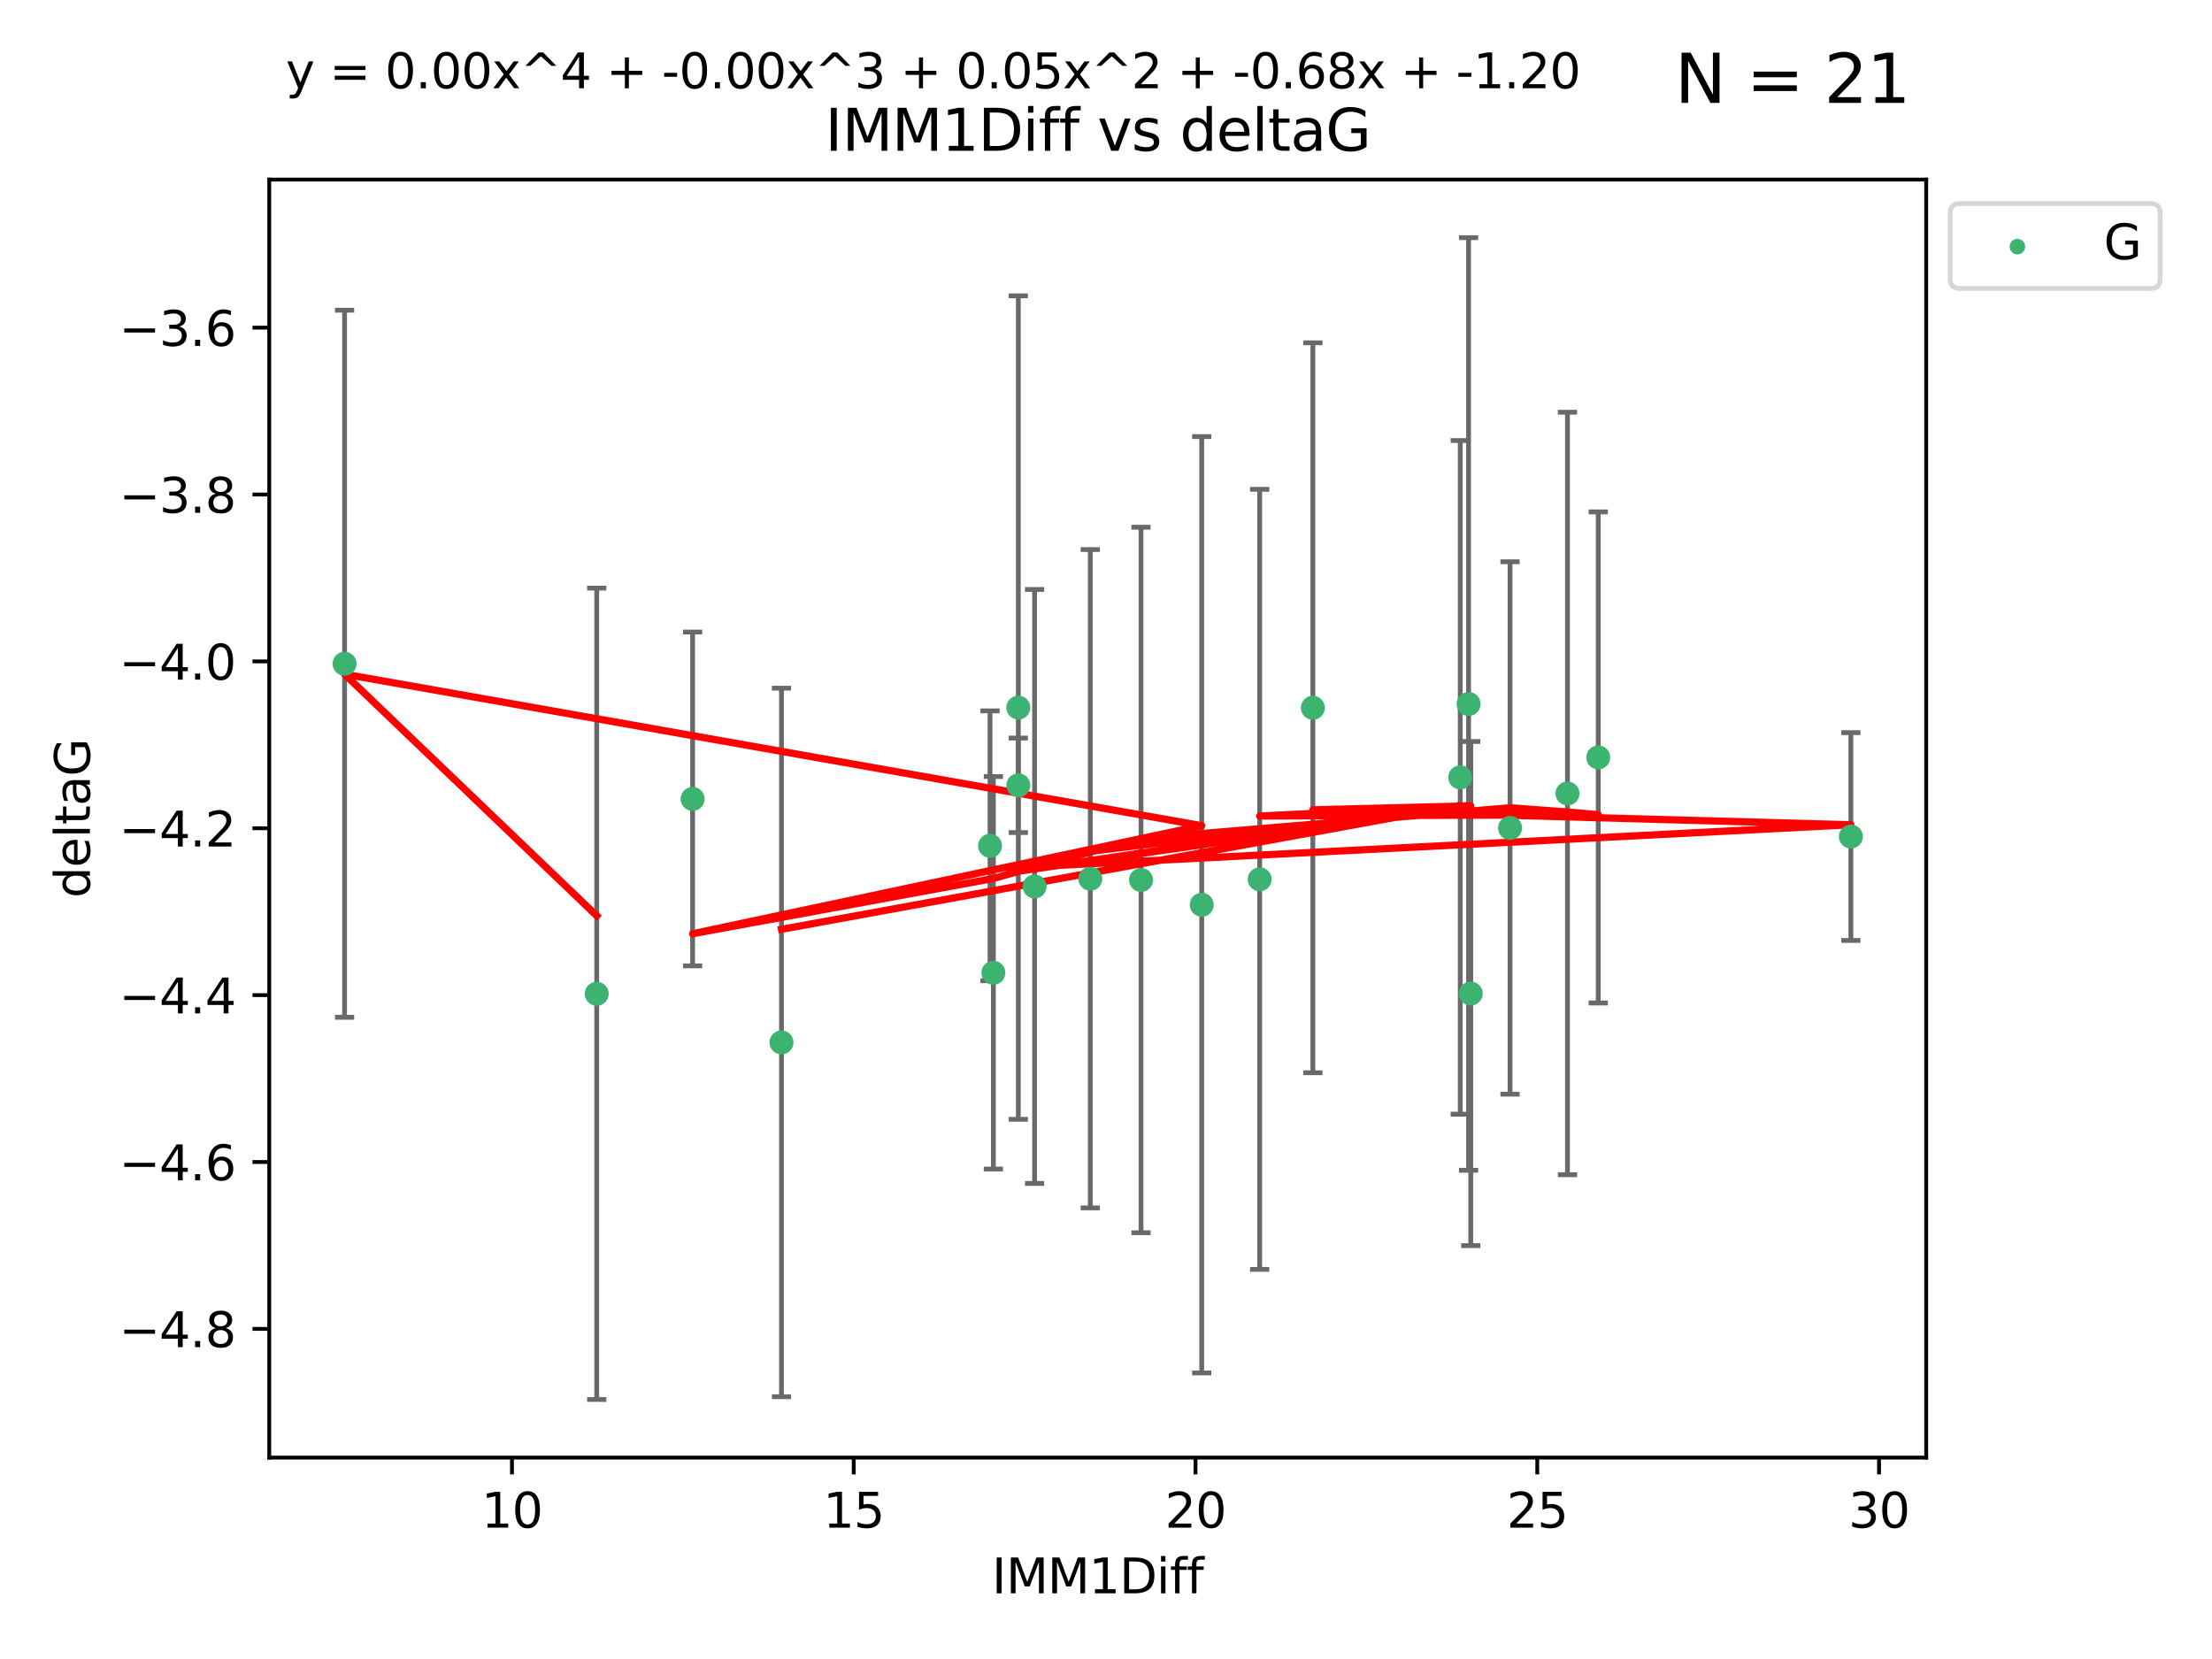 <?xml version="1.0" encoding="utf-8" standalone="no"?>
<!DOCTYPE svg PUBLIC "-//W3C//DTD SVG 1.1//EN"
  "http://www.w3.org/Graphics/SVG/1.1/DTD/svg11.dtd">
<svg xmlns:xlink="http://www.w3.org/1999/xlink" width="460.8pt" height="345.6pt" viewBox="0 0 460.8 345.6" xmlns="http://www.w3.org/2000/svg" version="1.1">
 <defs>
  <style type="text/css">*{stroke-linejoin: round; stroke-linecap: butt}</style>
 </defs>
 <g id="figure_1">
  <g id="patch_1">
   <path d="M 0 345.6 
L 460.8 345.6 
L 460.8 0 
L 0 0 
z
" style="fill: #ffffff"/>
  </g>
  <g id="axes_1">
   <g id="patch_2">
    <path d="M 56.09 303.64 
L 401.26 303.64 
L 401.26 37.411 
L 56.09 37.411 
z
" style="fill: #ffffff"/>
   </g>
   <g id="PathCollection_1">
    <defs>
     <path id="m2160fb7a02" d="M 0 1.118 
C 0.297 1.118 0.581 1 0.791 0.791 
C 1 0.581 1.118 0.297 1.118 0 
C 1.118 -0.297 1 -0.581 0.791 -0.791 
C 0.581 -1 0.297 -1.118 0 -1.118 
C -0.297 -1.118 -0.581 -1 -0.791 -0.791 
C -1 -0.581 -1.118 -0.297 -1.118 0 
C -1.118 0.297 -1 0.581 -0.791 0.791 
C -0.581 1 -0.297 1.118 0 1.118 
z
" style="stroke: #3cb371"/>
    </defs>
    <g clip-path="url(#p47303927a6)">
     <use xlink:href="#m2160fb7a02" x="124.308" y="207.027" style="fill: #3cb371; stroke: #3cb371"/>
     <use xlink:href="#m2160fb7a02" x="71.78" y="138.268" style="fill: #3cb371; stroke: #3cb371"/>
     <use xlink:href="#m2160fb7a02" x="250.34" y="188.48" style="fill: #3cb371; stroke: #3cb371"/>
     <use xlink:href="#m2160fb7a02" x="144.286" y="166.435" style="fill: #3cb371; stroke: #3cb371"/>
     <use xlink:href="#m2160fb7a02" x="206.939" y="202.646" style="fill: #3cb371; stroke: #3cb371"/>
     <use xlink:href="#m2160fb7a02" x="227.13" y="183.057" style="fill: #3cb371; stroke: #3cb371"/>
     <use xlink:href="#m2160fb7a02" x="305.93" y="146.651" style="fill: #3cb371; stroke: #3cb371"/>
     <use xlink:href="#m2160fb7a02" x="262.415" y="183.182" style="fill: #3cb371; stroke: #3cb371"/>
     <use xlink:href="#m2160fb7a02" x="332.942" y="157.784" style="fill: #3cb371; stroke: #3cb371"/>
     <use xlink:href="#m2160fb7a02" x="326.534" y="165.298" style="fill: #3cb371; stroke: #3cb371"/>
     <use xlink:href="#m2160fb7a02" x="314.573" y="172.479" style="fill: #3cb371; stroke: #3cb371"/>
     <use xlink:href="#m2160fb7a02" x="237.696" y="183.316" style="fill: #3cb371; stroke: #3cb371"/>
     <use xlink:href="#m2160fb7a02" x="212.136" y="147.405" style="fill: #3cb371; stroke: #3cb371"/>
     <use xlink:href="#m2160fb7a02" x="206.241" y="176.198" style="fill: #3cb371; stroke: #3cb371"/>
     <use xlink:href="#m2160fb7a02" x="215.525" y="184.665" style="fill: #3cb371; stroke: #3cb371"/>
     <use xlink:href="#m2160fb7a02" x="385.57" y="174.268" style="fill: #3cb371; stroke: #3cb371"/>
     <use xlink:href="#m2160fb7a02" x="273.493" y="147.443" style="fill: #3cb371; stroke: #3cb371"/>
     <use xlink:href="#m2160fb7a02" x="306.386" y="206.977" style="fill: #3cb371; stroke: #3cb371"/>
     <use xlink:href="#m2160fb7a02" x="212.136" y="163.6" style="fill: #3cb371; stroke: #3cb371"/>
     <use xlink:href="#m2160fb7a02" x="304.193" y="161.94" style="fill: #3cb371; stroke: #3cb371"/>
     <use xlink:href="#m2160fb7a02" x="162.797" y="217.161" style="fill: #3cb371; stroke: #3cb371"/>
    </g>
   </g>
   <g id="matplotlib.axis_1">
    <g id="xtick_1">
     <g id="line2d_1">
      <defs>
       <path id="m73bd48ffaa" d="M 0 0 
L 0 3.5 
" style="stroke: #000000; stroke-width: 0.8"/>
      </defs>
      <g>
       <use xlink:href="#m73bd48ffaa" x="106.652" y="303.64" style="stroke: #000000; stroke-width: 0.8"/>
      </g>
     </g>
     <g id="text_1">
      <!-- 10 -->
      <g transform="translate(100.289 318.238)scale(0.1 -0.1)">
       <defs>
        <path id="DejaVuSans-31" d="M 794 531 
L 1825 531 
L 1825 4091 
L 703 3866 
L 703 4441 
L 1819 4666 
L 2450 4666 
L 2450 531 
L 3481 531 
L 3481 0 
L 794 0 
L 794 531 
z
" transform="scale(0.016)"/>
        <path id="DejaVuSans-30" d="M 2034 4250 
Q 1547 4250 1301 3770 
Q 1056 3291 1056 2328 
Q 1056 1369 1301 889 
Q 1547 409 2034 409 
Q 2525 409 2770 889 
Q 3016 1369 3016 2328 
Q 3016 3291 2770 3770 
Q 2525 4250 2034 4250 
z
M 2034 4750 
Q 2819 4750 3233 4129 
Q 3647 3509 3647 2328 
Q 3647 1150 3233 529 
Q 2819 -91 2034 -91 
Q 1250 -91 836 529 
Q 422 1150 422 2328 
Q 422 3509 836 4129 
Q 1250 4750 2034 4750 
z
" transform="scale(0.016)"/>
       </defs>
       <use xlink:href="#DejaVuSans-31"/>
       <use xlink:href="#DejaVuSans-30" x="63.623"/>
      </g>
     </g>
    </g>
    <g id="xtick_2">
     <g id="line2d_2">
      <g>
       <use xlink:href="#m73bd48ffaa" x="177.848" y="303.64" style="stroke: #000000; stroke-width: 0.8"/>
      </g>
     </g>
     <g id="text_2">
      <!-- 15 -->
      <g transform="translate(171.485 318.238)scale(0.1 -0.1)">
       <defs>
        <path id="DejaVuSans-35" d="M 691 4666 
L 3169 4666 
L 3169 4134 
L 1269 4134 
L 1269 2991 
Q 1406 3038 1543 3061 
Q 1681 3084 1819 3084 
Q 2600 3084 3056 2656 
Q 3513 2228 3513 1497 
Q 3513 744 3044 326 
Q 2575 -91 1722 -91 
Q 1428 -91 1123 -41 
Q 819 9 494 109 
L 494 744 
Q 775 591 1075 516 
Q 1375 441 1709 441 
Q 2250 441 2565 725 
Q 2881 1009 2881 1497 
Q 2881 1984 2565 2268 
Q 2250 2553 1709 2553 
Q 1456 2553 1204 2497 
Q 953 2441 691 2322 
L 691 4666 
z
" transform="scale(0.016)"/>
       </defs>
       <use xlink:href="#DejaVuSans-31"/>
       <use xlink:href="#DejaVuSans-35" x="63.623"/>
      </g>
     </g>
    </g>
    <g id="xtick_3">
     <g id="line2d_3">
      <g>
       <use xlink:href="#m73bd48ffaa" x="249.044" y="303.64" style="stroke: #000000; stroke-width: 0.8"/>
      </g>
     </g>
     <g id="text_3">
      <!-- 20 -->
      <g transform="translate(242.682 318.238)scale(0.1 -0.1)">
       <defs>
        <path id="DejaVuSans-32" d="M 1228 531 
L 3431 531 
L 3431 0 
L 469 0 
L 469 531 
Q 828 903 1448 1529 
Q 2069 2156 2228 2338 
Q 2531 2678 2651 2914 
Q 2772 3150 2772 3378 
Q 2772 3750 2511 3984 
Q 2250 4219 1831 4219 
Q 1534 4219 1204 4116 
Q 875 4013 500 3803 
L 500 4441 
Q 881 4594 1212 4672 
Q 1544 4750 1819 4750 
Q 2544 4750 2975 4387 
Q 3406 4025 3406 3419 
Q 3406 3131 3298 2873 
Q 3191 2616 2906 2266 
Q 2828 2175 2409 1742 
Q 1991 1309 1228 531 
z
" transform="scale(0.016)"/>
       </defs>
       <use xlink:href="#DejaVuSans-32"/>
       <use xlink:href="#DejaVuSans-30" x="63.623"/>
      </g>
     </g>
    </g>
    <g id="xtick_4">
     <g id="line2d_4">
      <g>
       <use xlink:href="#m73bd48ffaa" x="320.241" y="303.64" style="stroke: #000000; stroke-width: 0.8"/>
      </g>
     </g>
     <g id="text_4">
      <!-- 25 -->
      <g transform="translate(313.878 318.238)scale(0.1 -0.1)">
       <use xlink:href="#DejaVuSans-32"/>
       <use xlink:href="#DejaVuSans-35" x="63.623"/>
      </g>
     </g>
    </g>
    <g id="xtick_5">
     <g id="line2d_5">
      <g>
       <use xlink:href="#m73bd48ffaa" x="391.437" y="303.64" style="stroke: #000000; stroke-width: 0.8"/>
      </g>
     </g>
     <g id="text_5">
      <!-- 30 -->
      <g transform="translate(385.075 318.238)scale(0.1 -0.1)">
       <defs>
        <path id="DejaVuSans-33" d="M 2597 2516 
Q 3050 2419 3304 2112 
Q 3559 1806 3559 1356 
Q 3559 666 3084 287 
Q 2609 -91 1734 -91 
Q 1441 -91 1130 -33 
Q 819 25 488 141 
L 488 750 
Q 750 597 1062 519 
Q 1375 441 1716 441 
Q 2309 441 2620 675 
Q 2931 909 2931 1356 
Q 2931 1769 2642 2001 
Q 2353 2234 1838 2234 
L 1294 2234 
L 1294 2753 
L 1863 2753 
Q 2328 2753 2575 2939 
Q 2822 3125 2822 3475 
Q 2822 3834 2567 4026 
Q 2313 4219 1838 4219 
Q 1578 4219 1281 4162 
Q 984 4106 628 3988 
L 628 4550 
Q 988 4650 1302 4700 
Q 1616 4750 1894 4750 
Q 2613 4750 3031 4423 
Q 3450 4097 3450 3541 
Q 3450 3153 3228 2886 
Q 3006 2619 2597 2516 
z
" transform="scale(0.016)"/>
       </defs>
       <use xlink:href="#DejaVuSans-33"/>
       <use xlink:href="#DejaVuSans-30" x="63.623"/>
      </g>
     </g>
    </g>
    <g id="text_6">
     <!-- IMM1Diff -->
     <g transform="translate(206.631 331.917)scale(0.1 -0.1)">
      <defs>
       <path id="DejaVuSans-49" d="M 628 4666 
L 1259 4666 
L 1259 0 
L 628 0 
L 628 4666 
z
" transform="scale(0.016)"/>
       <path id="DejaVuSans-4d" d="M 628 4666 
L 1569 4666 
L 2759 1491 
L 3956 4666 
L 4897 4666 
L 4897 0 
L 4281 0 
L 4281 4097 
L 3078 897 
L 2444 897 
L 1241 4097 
L 1241 0 
L 628 0 
L 628 4666 
z
" transform="scale(0.016)"/>
       <path id="DejaVuSans-44" d="M 1259 4147 
L 1259 519 
L 2022 519 
Q 2988 519 3436 956 
Q 3884 1394 3884 2338 
Q 3884 3275 3436 3711 
Q 2988 4147 2022 4147 
L 1259 4147 
z
M 628 4666 
L 1925 4666 
Q 3281 4666 3915 4102 
Q 4550 3538 4550 2338 
Q 4550 1131 3912 565 
Q 3275 0 1925 0 
L 628 0 
L 628 4666 
z
" transform="scale(0.016)"/>
       <path id="DejaVuSans-69" d="M 603 3500 
L 1178 3500 
L 1178 0 
L 603 0 
L 603 3500 
z
M 603 4863 
L 1178 4863 
L 1178 4134 
L 603 4134 
L 603 4863 
z
" transform="scale(0.016)"/>
       <path id="DejaVuSans-66" d="M 2375 4863 
L 2375 4384 
L 1825 4384 
Q 1516 4384 1395 4259 
Q 1275 4134 1275 3809 
L 1275 3500 
L 2222 3500 
L 2222 3053 
L 1275 3053 
L 1275 0 
L 697 0 
L 697 3053 
L 147 3053 
L 147 3500 
L 697 3500 
L 697 3744 
Q 697 4328 969 4595 
Q 1241 4863 1831 4863 
L 2375 4863 
z
" transform="scale(0.016)"/>
      </defs>
      <use xlink:href="#DejaVuSans-49"/>
      <use xlink:href="#DejaVuSans-4d" x="29.492"/>
      <use xlink:href="#DejaVuSans-4d" x="115.771"/>
      <use xlink:href="#DejaVuSans-31" x="202.051"/>
      <use xlink:href="#DejaVuSans-44" x="265.674"/>
      <use xlink:href="#DejaVuSans-69" x="342.676"/>
      <use xlink:href="#DejaVuSans-66" x="370.459"/>
      <use xlink:href="#DejaVuSans-66" x="405.664"/>
     </g>
    </g>
   </g>
   <g id="matplotlib.axis_2">
    <g id="ytick_1">
     <g id="line2d_6">
      <defs>
       <path id="m77a53c98f3" d="M 0 0 
L -3.5 0 
" style="stroke: #000000; stroke-width: 0.8"/>
      </defs>
      <g>
       <use xlink:href="#m77a53c98f3" x="56.09" y="276.834" style="stroke: #000000; stroke-width: 0.8"/>
      </g>
     </g>
     <g id="text_7">
      <!-- −4.8 -->
      <g transform="translate(24.807 280.633)scale(0.1 -0.1)">
       <defs>
        <path id="DejaVuSans-2212" d="M 678 2272 
L 4684 2272 
L 4684 1741 
L 678 1741 
L 678 2272 
z
" transform="scale(0.016)"/>
        <path id="DejaVuSans-34" d="M 2419 4116 
L 825 1625 
L 2419 1625 
L 2419 4116 
z
M 2253 4666 
L 3047 4666 
L 3047 1625 
L 3713 1625 
L 3713 1100 
L 3047 1100 
L 3047 0 
L 2419 0 
L 2419 1100 
L 313 1100 
L 313 1709 
L 2253 4666 
z
" transform="scale(0.016)"/>
        <path id="DejaVuSans-2e" d="M 684 794 
L 1344 794 
L 1344 0 
L 684 0 
L 684 794 
z
" transform="scale(0.016)"/>
        <path id="DejaVuSans-38" d="M 2034 2216 
Q 1584 2216 1326 1975 
Q 1069 1734 1069 1313 
Q 1069 891 1326 650 
Q 1584 409 2034 409 
Q 2484 409 2743 651 
Q 3003 894 3003 1313 
Q 3003 1734 2745 1975 
Q 2488 2216 2034 2216 
z
M 1403 2484 
Q 997 2584 770 2862 
Q 544 3141 544 3541 
Q 544 4100 942 4425 
Q 1341 4750 2034 4750 
Q 2731 4750 3128 4425 
Q 3525 4100 3525 3541 
Q 3525 3141 3298 2862 
Q 3072 2584 2669 2484 
Q 3125 2378 3379 2068 
Q 3634 1759 3634 1313 
Q 3634 634 3220 271 
Q 2806 -91 2034 -91 
Q 1263 -91 848 271 
Q 434 634 434 1313 
Q 434 1759 690 2068 
Q 947 2378 1403 2484 
z
M 1172 3481 
Q 1172 3119 1398 2916 
Q 1625 2713 2034 2713 
Q 2441 2713 2670 2916 
Q 2900 3119 2900 3481 
Q 2900 3844 2670 4047 
Q 2441 4250 2034 4250 
Q 1625 4250 1398 4047 
Q 1172 3844 1172 3481 
z
" transform="scale(0.016)"/>
       </defs>
       <use xlink:href="#DejaVuSans-2212"/>
       <use xlink:href="#DejaVuSans-34" x="83.789"/>
       <use xlink:href="#DejaVuSans-2e" x="147.412"/>
       <use xlink:href="#DejaVuSans-38" x="179.199"/>
      </g>
     </g>
    </g>
    <g id="ytick_2">
     <g id="line2d_7">
      <g>
       <use xlink:href="#m77a53c98f3" x="56.09" y="242.071" style="stroke: #000000; stroke-width: 0.8"/>
      </g>
     </g>
     <g id="text_8">
      <!-- −4.6 -->
      <g transform="translate(24.807 245.87)scale(0.1 -0.1)">
       <defs>
        <path id="DejaVuSans-36" d="M 2113 2584 
Q 1688 2584 1439 2293 
Q 1191 2003 1191 1497 
Q 1191 994 1439 701 
Q 1688 409 2113 409 
Q 2538 409 2786 701 
Q 3034 994 3034 1497 
Q 3034 2003 2786 2293 
Q 2538 2584 2113 2584 
z
M 3366 4563 
L 3366 3988 
Q 3128 4100 2886 4159 
Q 2644 4219 2406 4219 
Q 1781 4219 1451 3797 
Q 1122 3375 1075 2522 
Q 1259 2794 1537 2939 
Q 1816 3084 2150 3084 
Q 2853 3084 3261 2657 
Q 3669 2231 3669 1497 
Q 3669 778 3244 343 
Q 2819 -91 2113 -91 
Q 1303 -91 875 529 
Q 447 1150 447 2328 
Q 447 3434 972 4092 
Q 1497 4750 2381 4750 
Q 2619 4750 2861 4703 
Q 3103 4656 3366 4563 
z
" transform="scale(0.016)"/>
       </defs>
       <use xlink:href="#DejaVuSans-2212"/>
       <use xlink:href="#DejaVuSans-34" x="83.789"/>
       <use xlink:href="#DejaVuSans-2e" x="147.412"/>
       <use xlink:href="#DejaVuSans-36" x="179.199"/>
      </g>
     </g>
    </g>
    <g id="ytick_3">
     <g id="line2d_8">
      <g>
       <use xlink:href="#m77a53c98f3" x="56.09" y="207.308" style="stroke: #000000; stroke-width: 0.8"/>
      </g>
     </g>
     <g id="text_9">
      <!-- −4.4 -->
      <g transform="translate(24.807 211.107)scale(0.1 -0.1)">
       <use xlink:href="#DejaVuSans-2212"/>
       <use xlink:href="#DejaVuSans-34" x="83.789"/>
       <use xlink:href="#DejaVuSans-2e" x="147.412"/>
       <use xlink:href="#DejaVuSans-34" x="179.199"/>
      </g>
     </g>
    </g>
    <g id="ytick_4">
     <g id="line2d_9">
      <g>
       <use xlink:href="#m77a53c98f3" x="56.09" y="172.545" style="stroke: #000000; stroke-width: 0.8"/>
      </g>
     </g>
     <g id="text_10">
      <!-- −4.2 -->
      <g transform="translate(24.807 176.344)scale(0.1 -0.1)">
       <use xlink:href="#DejaVuSans-2212"/>
       <use xlink:href="#DejaVuSans-34" x="83.789"/>
       <use xlink:href="#DejaVuSans-2e" x="147.412"/>
       <use xlink:href="#DejaVuSans-32" x="179.199"/>
      </g>
     </g>
    </g>
    <g id="ytick_5">
     <g id="line2d_10">
      <g>
       <use xlink:href="#m77a53c98f3" x="56.09" y="137.782" style="stroke: #000000; stroke-width: 0.8"/>
      </g>
     </g>
     <g id="text_11">
      <!-- −4.0 -->
      <g transform="translate(24.807 141.582)scale(0.1 -0.1)">
       <use xlink:href="#DejaVuSans-2212"/>
       <use xlink:href="#DejaVuSans-34" x="83.789"/>
       <use xlink:href="#DejaVuSans-2e" x="147.412"/>
       <use xlink:href="#DejaVuSans-30" x="179.199"/>
      </g>
     </g>
    </g>
    <g id="ytick_6">
     <g id="line2d_11">
      <g>
       <use xlink:href="#m77a53c98f3" x="56.09" y="103.019" style="stroke: #000000; stroke-width: 0.8"/>
      </g>
     </g>
     <g id="text_12">
      <!-- −3.8 -->
      <g transform="translate(24.807 106.819)scale(0.1 -0.1)">
       <use xlink:href="#DejaVuSans-2212"/>
       <use xlink:href="#DejaVuSans-33" x="83.789"/>
       <use xlink:href="#DejaVuSans-2e" x="147.412"/>
       <use xlink:href="#DejaVuSans-38" x="179.199"/>
      </g>
     </g>
    </g>
    <g id="ytick_7">
     <g id="line2d_12">
      <g>
       <use xlink:href="#m77a53c98f3" x="56.09" y="68.256" style="stroke: #000000; stroke-width: 0.8"/>
      </g>
     </g>
     <g id="text_13">
      <!-- −3.6 -->
      <g transform="translate(24.807 72.056)scale(0.1 -0.1)">
       <use xlink:href="#DejaVuSans-2212"/>
       <use xlink:href="#DejaVuSans-33" x="83.789"/>
       <use xlink:href="#DejaVuSans-2e" x="147.412"/>
       <use xlink:href="#DejaVuSans-36" x="179.199"/>
      </g>
     </g>
    </g>
    <g id="text_14">
     <!-- deltaG -->
     <g transform="translate(18.727 187.064)rotate(-90)scale(0.1 -0.1)">
      <defs>
       <path id="DejaVuSans-64" d="M 2906 2969 
L 2906 4863 
L 3481 4863 
L 3481 0 
L 2906 0 
L 2906 525 
Q 2725 213 2448 61 
Q 2172 -91 1784 -91 
Q 1150 -91 751 415 
Q 353 922 353 1747 
Q 353 2572 751 3078 
Q 1150 3584 1784 3584 
Q 2172 3584 2448 3432 
Q 2725 3281 2906 2969 
z
M 947 1747 
Q 947 1113 1208 752 
Q 1469 391 1925 391 
Q 2381 391 2643 752 
Q 2906 1113 2906 1747 
Q 2906 2381 2643 2742 
Q 2381 3103 1925 3103 
Q 1469 3103 1208 2742 
Q 947 2381 947 1747 
z
" transform="scale(0.016)"/>
       <path id="DejaVuSans-65" d="M 3597 1894 
L 3597 1613 
L 953 1613 
Q 991 1019 1311 708 
Q 1631 397 2203 397 
Q 2534 397 2845 478 
Q 3156 559 3463 722 
L 3463 178 
Q 3153 47 2828 -22 
Q 2503 -91 2169 -91 
Q 1331 -91 842 396 
Q 353 884 353 1716 
Q 353 2575 817 3079 
Q 1281 3584 2069 3584 
Q 2775 3584 3186 3129 
Q 3597 2675 3597 1894 
z
M 3022 2063 
Q 3016 2534 2758 2815 
Q 2500 3097 2075 3097 
Q 1594 3097 1305 2825 
Q 1016 2553 972 2059 
L 3022 2063 
z
" transform="scale(0.016)"/>
       <path id="DejaVuSans-6c" d="M 603 4863 
L 1178 4863 
L 1178 0 
L 603 0 
L 603 4863 
z
" transform="scale(0.016)"/>
       <path id="DejaVuSans-74" d="M 1172 4494 
L 1172 3500 
L 2356 3500 
L 2356 3053 
L 1172 3053 
L 1172 1153 
Q 1172 725 1289 603 
Q 1406 481 1766 481 
L 2356 481 
L 2356 0 
L 1766 0 
Q 1100 0 847 248 
Q 594 497 594 1153 
L 594 3053 
L 172 3053 
L 172 3500 
L 594 3500 
L 594 4494 
L 1172 4494 
z
" transform="scale(0.016)"/>
       <path id="DejaVuSans-61" d="M 2194 1759 
Q 1497 1759 1228 1600 
Q 959 1441 959 1056 
Q 959 750 1161 570 
Q 1363 391 1709 391 
Q 2188 391 2477 730 
Q 2766 1069 2766 1631 
L 2766 1759 
L 2194 1759 
z
M 3341 1997 
L 3341 0 
L 2766 0 
L 2766 531 
Q 2569 213 2275 61 
Q 1981 -91 1556 -91 
Q 1019 -91 701 211 
Q 384 513 384 1019 
Q 384 1609 779 1909 
Q 1175 2209 1959 2209 
L 2766 2209 
L 2766 2266 
Q 2766 2663 2505 2880 
Q 2244 3097 1772 3097 
Q 1472 3097 1187 3025 
Q 903 2953 641 2809 
L 641 3341 
Q 956 3463 1253 3523 
Q 1550 3584 1831 3584 
Q 2591 3584 2966 3190 
Q 3341 2797 3341 1997 
z
" transform="scale(0.016)"/>
       <path id="DejaVuSans-47" d="M 3809 666 
L 3809 1919 
L 2778 1919 
L 2778 2438 
L 4434 2438 
L 4434 434 
Q 4069 175 3628 42 
Q 3188 -91 2688 -91 
Q 1594 -91 976 548 
Q 359 1188 359 2328 
Q 359 3472 976 4111 
Q 1594 4750 2688 4750 
Q 3144 4750 3555 4637 
Q 3966 4525 4313 4306 
L 4313 3634 
Q 3963 3931 3569 4081 
Q 3175 4231 2741 4231 
Q 1884 4231 1454 3753 
Q 1025 3275 1025 2328 
Q 1025 1384 1454 906 
Q 1884 428 2741 428 
Q 3075 428 3337 486 
Q 3600 544 3809 666 
z
" transform="scale(0.016)"/>
      </defs>
      <use xlink:href="#DejaVuSans-64"/>
      <use xlink:href="#DejaVuSans-65" x="63.477"/>
      <use xlink:href="#DejaVuSans-6c" x="125"/>
      <use xlink:href="#DejaVuSans-74" x="152.783"/>
      <use xlink:href="#DejaVuSans-61" x="191.992"/>
      <use xlink:href="#DejaVuSans-47" x="253.271"/>
     </g>
    </g>
   </g>
   <g id="LineCollection_1">
    <path d="M 124.308 291.539 
L 124.308 122.515 
" clip-path="url(#p47303927a6)" style="fill: none; stroke: #696969"/>
    <path d="M 71.78 211.919 
L 71.78 64.617 
" clip-path="url(#p47303927a6)" style="fill: none; stroke: #696969"/>
    <path d="M 250.34 286.01 
L 250.34 90.95 
" clip-path="url(#p47303927a6)" style="fill: none; stroke: #696969"/>
    <path d="M 144.286 201.21 
L 144.286 131.66 
" clip-path="url(#p47303927a6)" style="fill: none; stroke: #696969"/>
    <path d="M 206.939 243.53 
L 206.939 161.762 
" clip-path="url(#p47303927a6)" style="fill: none; stroke: #696969"/>
    <path d="M 227.13 251.631 
L 227.13 114.483 
" clip-path="url(#p47303927a6)" style="fill: none; stroke: #696969"/>
    <path d="M 305.93 243.789 
L 305.93 49.513 
" clip-path="url(#p47303927a6)" style="fill: none; stroke: #696969"/>
    <path d="M 262.415 264.433 
L 262.415 101.931 
" clip-path="url(#p47303927a6)" style="fill: none; stroke: #696969"/>
    <path d="M 332.942 208.932 
L 332.942 106.637 
" clip-path="url(#p47303927a6)" style="fill: none; stroke: #696969"/>
    <path d="M 326.534 244.717 
L 326.534 85.879 
" clip-path="url(#p47303927a6)" style="fill: none; stroke: #696969"/>
    <path d="M 314.573 227.935 
L 314.573 117.023 
" clip-path="url(#p47303927a6)" style="fill: none; stroke: #696969"/>
    <path d="M 237.696 256.802 
L 237.696 109.83 
" clip-path="url(#p47303927a6)" style="fill: none; stroke: #696969"/>
    <path d="M 212.136 233.175 
L 212.136 61.634 
" clip-path="url(#p47303927a6)" style="fill: none; stroke: #696969"/>
    <path d="M 206.241 204.303 
L 206.241 148.092 
" clip-path="url(#p47303927a6)" style="fill: none; stroke: #696969"/>
    <path d="M 215.525 246.535 
L 215.525 122.795 
" clip-path="url(#p47303927a6)" style="fill: none; stroke: #696969"/>
    <path d="M 385.57 195.91 
L 385.57 152.625 
" clip-path="url(#p47303927a6)" style="fill: none; stroke: #696969"/>
    <path d="M 273.493 223.474 
L 273.493 71.413 
" clip-path="url(#p47303927a6)" style="fill: none; stroke: #696969"/>
    <path d="M 306.386 259.486 
L 306.386 154.469 
" clip-path="url(#p47303927a6)" style="fill: none; stroke: #696969"/>
    <path d="M 212.136 173.443 
L 212.136 153.757 
" clip-path="url(#p47303927a6)" style="fill: none; stroke: #696969"/>
    <path d="M 304.193 232.11 
L 304.193 91.77 
" clip-path="url(#p47303927a6)" style="fill: none; stroke: #696969"/>
    <path d="M 162.797 290.962 
L 162.797 143.36 
" clip-path="url(#p47303927a6)" style="fill: none; stroke: #696969"/>
   </g>
   <g id="line2d_13">
    <defs>
     <path id="m40730d9985" d="M 2 0 
L -2 -0 
" style="stroke: #696969"/>
    </defs>
    <g clip-path="url(#p47303927a6)">
     <use xlink:href="#m40730d9985" x="124.308" y="291.539" style="fill: #696969; stroke: #696969"/>
     <use xlink:href="#m40730d9985" x="71.78" y="211.919" style="fill: #696969; stroke: #696969"/>
     <use xlink:href="#m40730d9985" x="250.34" y="286.01" style="fill: #696969; stroke: #696969"/>
     <use xlink:href="#m40730d9985" x="144.286" y="201.21" style="fill: #696969; stroke: #696969"/>
     <use xlink:href="#m40730d9985" x="206.939" y="243.53" style="fill: #696969; stroke: #696969"/>
     <use xlink:href="#m40730d9985" x="227.13" y="251.631" style="fill: #696969; stroke: #696969"/>
     <use xlink:href="#m40730d9985" x="305.93" y="243.789" style="fill: #696969; stroke: #696969"/>
     <use xlink:href="#m40730d9985" x="262.415" y="264.433" style="fill: #696969; stroke: #696969"/>
     <use xlink:href="#m40730d9985" x="332.942" y="208.932" style="fill: #696969; stroke: #696969"/>
     <use xlink:href="#m40730d9985" x="326.534" y="244.717" style="fill: #696969; stroke: #696969"/>
     <use xlink:href="#m40730d9985" x="314.573" y="227.935" style="fill: #696969; stroke: #696969"/>
     <use xlink:href="#m40730d9985" x="237.696" y="256.802" style="fill: #696969; stroke: #696969"/>
     <use xlink:href="#m40730d9985" x="212.136" y="233.175" style="fill: #696969; stroke: #696969"/>
     <use xlink:href="#m40730d9985" x="206.241" y="204.303" style="fill: #696969; stroke: #696969"/>
     <use xlink:href="#m40730d9985" x="215.525" y="246.535" style="fill: #696969; stroke: #696969"/>
     <use xlink:href="#m40730d9985" x="385.57" y="195.91" style="fill: #696969; stroke: #696969"/>
     <use xlink:href="#m40730d9985" x="273.493" y="223.474" style="fill: #696969; stroke: #696969"/>
     <use xlink:href="#m40730d9985" x="306.386" y="259.486" style="fill: #696969; stroke: #696969"/>
     <use xlink:href="#m40730d9985" x="212.136" y="173.443" style="fill: #696969; stroke: #696969"/>
     <use xlink:href="#m40730d9985" x="304.193" y="232.11" style="fill: #696969; stroke: #696969"/>
     <use xlink:href="#m40730d9985" x="162.797" y="290.962" style="fill: #696969; stroke: #696969"/>
    </g>
   </g>
   <g id="line2d_14">
    <g clip-path="url(#p47303927a6)">
     <use xlink:href="#m40730d9985" x="124.308" y="122.515" style="fill: #696969; stroke: #696969"/>
     <use xlink:href="#m40730d9985" x="71.78" y="64.617" style="fill: #696969; stroke: #696969"/>
     <use xlink:href="#m40730d9985" x="250.34" y="90.95" style="fill: #696969; stroke: #696969"/>
     <use xlink:href="#m40730d9985" x="144.286" y="131.66" style="fill: #696969; stroke: #696969"/>
     <use xlink:href="#m40730d9985" x="206.939" y="161.762" style="fill: #696969; stroke: #696969"/>
     <use xlink:href="#m40730d9985" x="227.13" y="114.483" style="fill: #696969; stroke: #696969"/>
     <use xlink:href="#m40730d9985" x="305.93" y="49.513" style="fill: #696969; stroke: #696969"/>
     <use xlink:href="#m40730d9985" x="262.415" y="101.931" style="fill: #696969; stroke: #696969"/>
     <use xlink:href="#m40730d9985" x="332.942" y="106.637" style="fill: #696969; stroke: #696969"/>
     <use xlink:href="#m40730d9985" x="326.534" y="85.879" style="fill: #696969; stroke: #696969"/>
     <use xlink:href="#m40730d9985" x="314.573" y="117.023" style="fill: #696969; stroke: #696969"/>
     <use xlink:href="#m40730d9985" x="237.696" y="109.83" style="fill: #696969; stroke: #696969"/>
     <use xlink:href="#m40730d9985" x="212.136" y="61.634" style="fill: #696969; stroke: #696969"/>
     <use xlink:href="#m40730d9985" x="206.241" y="148.092" style="fill: #696969; stroke: #696969"/>
     <use xlink:href="#m40730d9985" x="215.525" y="122.795" style="fill: #696969; stroke: #696969"/>
     <use xlink:href="#m40730d9985" x="385.57" y="152.625" style="fill: #696969; stroke: #696969"/>
     <use xlink:href="#m40730d9985" x="273.493" y="71.413" style="fill: #696969; stroke: #696969"/>
     <use xlink:href="#m40730d9985" x="306.386" y="154.469" style="fill: #696969; stroke: #696969"/>
     <use xlink:href="#m40730d9985" x="212.136" y="153.757" style="fill: #696969; stroke: #696969"/>
     <use xlink:href="#m40730d9985" x="304.193" y="91.77" style="fill: #696969; stroke: #696969"/>
     <use xlink:href="#m40730d9985" x="162.797" y="143.36" style="fill: #696969; stroke: #696969"/>
    </g>
   </g>
   <g id="line2d_15">
    <path d="M 124.308 190.77 
L 71.78 140.442 
L 250.34 172.002 
L 144.286 194.515 
L 206.939 183 
L 227.13 177.344 
L 305.93 167.856 
L 262.415 169.997 
L 332.942 169.713 
L 326.534 169.15 
L 314.573 168.272 
L 237.696 174.701 
L 212.136 181.502 
L 206.241 183.202 
L 215.525 180.535 
L 385.57 171.81 
L 273.493 168.698 
L 306.386 167.872 
L 212.136 181.502 
L 304.193 167.8 
L 162.797 193.596 
" clip-path="url(#p47303927a6)" style="fill: none; stroke: #ff0000; stroke-width: 1.5; stroke-linecap: square"/>
   </g>
   <g id="line2d_16">
    <defs>
     <path id="m60f2703235" d="M 0 2 
C 0.53 2 1.039 1.789 1.414 1.414 
C 1.789 1.039 2 0.53 2 0 
C 2 -0.53 1.789 -1.039 1.414 -1.414 
C 1.039 -1.789 0.53 -2 0 -2 
C -0.53 -2 -1.039 -1.789 -1.414 -1.414 
C -1.789 -1.039 -2 -0.53 -2 0 
C -2 0.53 -1.789 1.039 -1.414 1.414 
C -1.039 1.789 -0.53 2 0 2 
z
" style="stroke: #3cb371"/>
    </defs>
    <g clip-path="url(#p47303927a6)">
     <use xlink:href="#m60f2703235" x="124.308" y="207.027" style="fill: #3cb371; stroke: #3cb371"/>
     <use xlink:href="#m60f2703235" x="71.78" y="138.268" style="fill: #3cb371; stroke: #3cb371"/>
     <use xlink:href="#m60f2703235" x="250.34" y="188.48" style="fill: #3cb371; stroke: #3cb371"/>
     <use xlink:href="#m60f2703235" x="144.286" y="166.435" style="fill: #3cb371; stroke: #3cb371"/>
     <use xlink:href="#m60f2703235" x="206.939" y="202.646" style="fill: #3cb371; stroke: #3cb371"/>
     <use xlink:href="#m60f2703235" x="227.13" y="183.057" style="fill: #3cb371; stroke: #3cb371"/>
     <use xlink:href="#m60f2703235" x="305.93" y="146.651" style="fill: #3cb371; stroke: #3cb371"/>
     <use xlink:href="#m60f2703235" x="262.415" y="183.182" style="fill: #3cb371; stroke: #3cb371"/>
     <use xlink:href="#m60f2703235" x="332.942" y="157.784" style="fill: #3cb371; stroke: #3cb371"/>
     <use xlink:href="#m60f2703235" x="326.534" y="165.298" style="fill: #3cb371; stroke: #3cb371"/>
     <use xlink:href="#m60f2703235" x="314.573" y="172.479" style="fill: #3cb371; stroke: #3cb371"/>
     <use xlink:href="#m60f2703235" x="237.696" y="183.316" style="fill: #3cb371; stroke: #3cb371"/>
     <use xlink:href="#m60f2703235" x="212.136" y="147.405" style="fill: #3cb371; stroke: #3cb371"/>
     <use xlink:href="#m60f2703235" x="206.241" y="176.198" style="fill: #3cb371; stroke: #3cb371"/>
     <use xlink:href="#m60f2703235" x="215.525" y="184.665" style="fill: #3cb371; stroke: #3cb371"/>
     <use xlink:href="#m60f2703235" x="385.57" y="174.268" style="fill: #3cb371; stroke: #3cb371"/>
     <use xlink:href="#m60f2703235" x="273.493" y="147.443" style="fill: #3cb371; stroke: #3cb371"/>
     <use xlink:href="#m60f2703235" x="306.386" y="206.977" style="fill: #3cb371; stroke: #3cb371"/>
     <use xlink:href="#m60f2703235" x="212.136" y="163.6" style="fill: #3cb371; stroke: #3cb371"/>
     <use xlink:href="#m60f2703235" x="304.193" y="161.94" style="fill: #3cb371; stroke: #3cb371"/>
     <use xlink:href="#m60f2703235" x="162.797" y="217.161" style="fill: #3cb371; stroke: #3cb371"/>
    </g>
   </g>
   <g id="patch_3">
    <path d="M 56.09 303.64 
L 56.09 37.411 
" style="fill: none; stroke: #000000; stroke-width: 0.8; stroke-linejoin: miter; stroke-linecap: square"/>
   </g>
   <g id="patch_4">
    <path d="M 401.26 303.64 
L 401.26 37.411 
" style="fill: none; stroke: #000000; stroke-width: 0.8; stroke-linejoin: miter; stroke-linecap: square"/>
   </g>
   <g id="patch_5">
    <path d="M 56.09 303.64 
L 401.26 303.64 
" style="fill: none; stroke: #000000; stroke-width: 0.8; stroke-linejoin: miter; stroke-linecap: square"/>
   </g>
   <g id="patch_6">
    <path d="M 56.09 37.411 
L 401.26 37.411 
" style="fill: none; stroke: #000000; stroke-width: 0.8; stroke-linejoin: miter; stroke-linecap: square"/>
   </g>
   <g id="text_15">
    <!-- N = 21 -->
    <g transform="translate(348.889 21.426)scale(0.14 -0.14)">
     <defs>
      <path id="DejaVuSans-4e" d="M 628 4666 
L 1478 4666 
L 3547 763 
L 3547 4666 
L 4159 4666 
L 4159 0 
L 3309 0 
L 1241 3903 
L 1241 0 
L 628 0 
L 628 4666 
z
" transform="scale(0.016)"/>
      <path id="DejaVuSans-20" transform="scale(0.016)"/>
      <path id="DejaVuSans-3d" d="M 678 2906 
L 4684 2906 
L 4684 2381 
L 678 2381 
L 678 2906 
z
M 678 1631 
L 4684 1631 
L 4684 1100 
L 678 1100 
L 678 1631 
z
" transform="scale(0.016)"/>
     </defs>
     <use xlink:href="#DejaVuSans-4e"/>
     <use xlink:href="#DejaVuSans-20" x="74.805"/>
     <use xlink:href="#DejaVuSans-3d" x="106.592"/>
     <use xlink:href="#DejaVuSans-20" x="190.381"/>
     <use xlink:href="#DejaVuSans-32" x="222.168"/>
     <use xlink:href="#DejaVuSans-31" x="285.791"/>
    </g>
   </g>
   <g id="text_16">
    <!-- y = 0.00x^4 + -0.00x^3 + 0.05x^2 + -0.68x + -1.20 -->
    <g transform="translate(59.542 18.387)scale(0.1 -0.1)">
     <defs>
      <path id="DejaVuSans-79" d="M 2059 -325 
Q 1816 -950 1584 -1140 
Q 1353 -1331 966 -1331 
L 506 -1331 
L 506 -850 
L 844 -850 
Q 1081 -850 1212 -737 
Q 1344 -625 1503 -206 
L 1606 56 
L 191 3500 
L 800 3500 
L 1894 763 
L 2988 3500 
L 3597 3500 
L 2059 -325 
z
" transform="scale(0.016)"/>
      <path id="DejaVuSans-78" d="M 3513 3500 
L 2247 1797 
L 3578 0 
L 2900 0 
L 1881 1375 
L 863 0 
L 184 0 
L 1544 1831 
L 300 3500 
L 978 3500 
L 1906 2253 
L 2834 3500 
L 3513 3500 
z
" transform="scale(0.016)"/>
      <path id="DejaVuSans-5e" d="M 2988 4666 
L 4684 2925 
L 4056 2925 
L 2681 4159 
L 1306 2925 
L 678 2925 
L 2375 4666 
L 2988 4666 
z
" transform="scale(0.016)"/>
      <path id="DejaVuSans-2b" d="M 2944 4013 
L 2944 2272 
L 4684 2272 
L 4684 1741 
L 2944 1741 
L 2944 0 
L 2419 0 
L 2419 1741 
L 678 1741 
L 678 2272 
L 2419 2272 
L 2419 4013 
L 2944 4013 
z
" transform="scale(0.016)"/>
      <path id="DejaVuSans-2d" d="M 313 2009 
L 1997 2009 
L 1997 1497 
L 313 1497 
L 313 2009 
z
" transform="scale(0.016)"/>
     </defs>
     <use xlink:href="#DejaVuSans-79"/>
     <use xlink:href="#DejaVuSans-20" x="59.18"/>
     <use xlink:href="#DejaVuSans-3d" x="90.967"/>
     <use xlink:href="#DejaVuSans-20" x="174.756"/>
     <use xlink:href="#DejaVuSans-30" x="206.543"/>
     <use xlink:href="#DejaVuSans-2e" x="270.166"/>
     <use xlink:href="#DejaVuSans-30" x="301.953"/>
     <use xlink:href="#DejaVuSans-30" x="365.576"/>
     <use xlink:href="#DejaVuSans-78" x="429.199"/>
     <use xlink:href="#DejaVuSans-5e" x="488.379"/>
     <use xlink:href="#DejaVuSans-34" x="572.168"/>
     <use xlink:href="#DejaVuSans-20" x="635.791"/>
     <use xlink:href="#DejaVuSans-2b" x="667.578"/>
     <use xlink:href="#DejaVuSans-20" x="751.367"/>
     <use xlink:href="#DejaVuSans-2d" x="783.154"/>
     <use xlink:href="#DejaVuSans-30" x="819.238"/>
     <use xlink:href="#DejaVuSans-2e" x="882.861"/>
     <use xlink:href="#DejaVuSans-30" x="914.648"/>
     <use xlink:href="#DejaVuSans-30" x="978.271"/>
     <use xlink:href="#DejaVuSans-78" x="1041.895"/>
     <use xlink:href="#DejaVuSans-5e" x="1101.074"/>
     <use xlink:href="#DejaVuSans-33" x="1184.863"/>
     <use xlink:href="#DejaVuSans-20" x="1248.486"/>
     <use xlink:href="#DejaVuSans-2b" x="1280.273"/>
     <use xlink:href="#DejaVuSans-20" x="1364.062"/>
     <use xlink:href="#DejaVuSans-30" x="1395.85"/>
     <use xlink:href="#DejaVuSans-2e" x="1459.473"/>
     <use xlink:href="#DejaVuSans-30" x="1491.26"/>
     <use xlink:href="#DejaVuSans-35" x="1554.883"/>
     <use xlink:href="#DejaVuSans-78" x="1618.506"/>
     <use xlink:href="#DejaVuSans-5e" x="1677.686"/>
     <use xlink:href="#DejaVuSans-32" x="1761.475"/>
     <use xlink:href="#DejaVuSans-20" x="1825.098"/>
     <use xlink:href="#DejaVuSans-2b" x="1856.885"/>
     <use xlink:href="#DejaVuSans-20" x="1940.674"/>
     <use xlink:href="#DejaVuSans-2d" x="1972.461"/>
     <use xlink:href="#DejaVuSans-30" x="2008.545"/>
     <use xlink:href="#DejaVuSans-2e" x="2072.168"/>
     <use xlink:href="#DejaVuSans-36" x="2103.955"/>
     <use xlink:href="#DejaVuSans-38" x="2167.578"/>
     <use xlink:href="#DejaVuSans-78" x="2231.201"/>
     <use xlink:href="#DejaVuSans-20" x="2290.381"/>
     <use xlink:href="#DejaVuSans-2b" x="2322.168"/>
     <use xlink:href="#DejaVuSans-20" x="2405.957"/>
     <use xlink:href="#DejaVuSans-2d" x="2437.744"/>
     <use xlink:href="#DejaVuSans-31" x="2473.828"/>
     <use xlink:href="#DejaVuSans-2e" x="2537.451"/>
     <use xlink:href="#DejaVuSans-32" x="2569.238"/>
     <use xlink:href="#DejaVuSans-30" x="2632.861"/>
    </g>
   </g>
   <g id="text_17">
    <!-- IMM1Diff vs deltaG -->
    <g transform="translate(171.886 31.411)scale(0.12 -0.12)">
     <defs>
      <path id="DejaVuSans-76" d="M 191 3500 
L 800 3500 
L 1894 563 
L 2988 3500 
L 3597 3500 
L 2284 0 
L 1503 0 
L 191 3500 
z
" transform="scale(0.016)"/>
      <path id="DejaVuSans-73" d="M 2834 3397 
L 2834 2853 
Q 2591 2978 2328 3040 
Q 2066 3103 1784 3103 
Q 1356 3103 1142 2972 
Q 928 2841 928 2578 
Q 928 2378 1081 2264 
Q 1234 2150 1697 2047 
L 1894 2003 
Q 2506 1872 2764 1633 
Q 3022 1394 3022 966 
Q 3022 478 2636 193 
Q 2250 -91 1575 -91 
Q 1294 -91 989 -36 
Q 684 19 347 128 
L 347 722 
Q 666 556 975 473 
Q 1284 391 1588 391 
Q 1994 391 2212 530 
Q 2431 669 2431 922 
Q 2431 1156 2273 1281 
Q 2116 1406 1581 1522 
L 1381 1569 
Q 847 1681 609 1914 
Q 372 2147 372 2553 
Q 372 3047 722 3315 
Q 1072 3584 1716 3584 
Q 2034 3584 2315 3537 
Q 2597 3491 2834 3397 
z
" transform="scale(0.016)"/>
     </defs>
     <use xlink:href="#DejaVuSans-49"/>
     <use xlink:href="#DejaVuSans-4d" x="29.492"/>
     <use xlink:href="#DejaVuSans-4d" x="115.771"/>
     <use xlink:href="#DejaVuSans-31" x="202.051"/>
     <use xlink:href="#DejaVuSans-44" x="265.674"/>
     <use xlink:href="#DejaVuSans-69" x="342.676"/>
     <use xlink:href="#DejaVuSans-66" x="370.459"/>
     <use xlink:href="#DejaVuSans-66" x="405.664"/>
     <use xlink:href="#DejaVuSans-20" x="440.869"/>
     <use xlink:href="#DejaVuSans-76" x="472.656"/>
     <use xlink:href="#DejaVuSans-73" x="531.836"/>
     <use xlink:href="#DejaVuSans-20" x="583.936"/>
     <use xlink:href="#DejaVuSans-64" x="615.723"/>
     <use xlink:href="#DejaVuSans-65" x="679.199"/>
     <use xlink:href="#DejaVuSans-6c" x="740.723"/>
     <use xlink:href="#DejaVuSans-74" x="768.506"/>
     <use xlink:href="#DejaVuSans-61" x="807.715"/>
     <use xlink:href="#DejaVuSans-47" x="868.994"/>
    </g>
   </g>
   <g id="legend_1">
    <g id="patch_7">
     <path d="M 408.26 60.089 
L 448.008 60.089 
Q 450.008 60.089 450.008 58.089 
L 450.008 44.411 
Q 450.008 42.411 448.008 42.411 
L 408.26 42.411 
Q 406.26 42.411 406.26 44.411 
L 406.26 58.089 
Q 406.26 60.089 408.26 60.089 
z
" style="fill: #ffffff; opacity: 0.8; stroke: #cccccc; stroke-linejoin: miter"/>
    </g>
    <g id="PathCollection_2">
     <g>
      <use xlink:href="#m2160fb7a02" x="420.26" y="51.385" style="fill: #3cb371; stroke: #3cb371"/>
     </g>
    </g>
    <g id="text_18">
     <!-- G -->
     <g transform="translate(438.26 54.01)scale(0.1 -0.1)">
      <use xlink:href="#DejaVuSans-47"/>
     </g>
    </g>
   </g>
  </g>
 </g>
 <defs>
  <clipPath id="p47303927a6">
   <rect x="56.09" y="37.411" width="345.17" height="266.229"/>
  </clipPath>
 </defs>
</svg>
